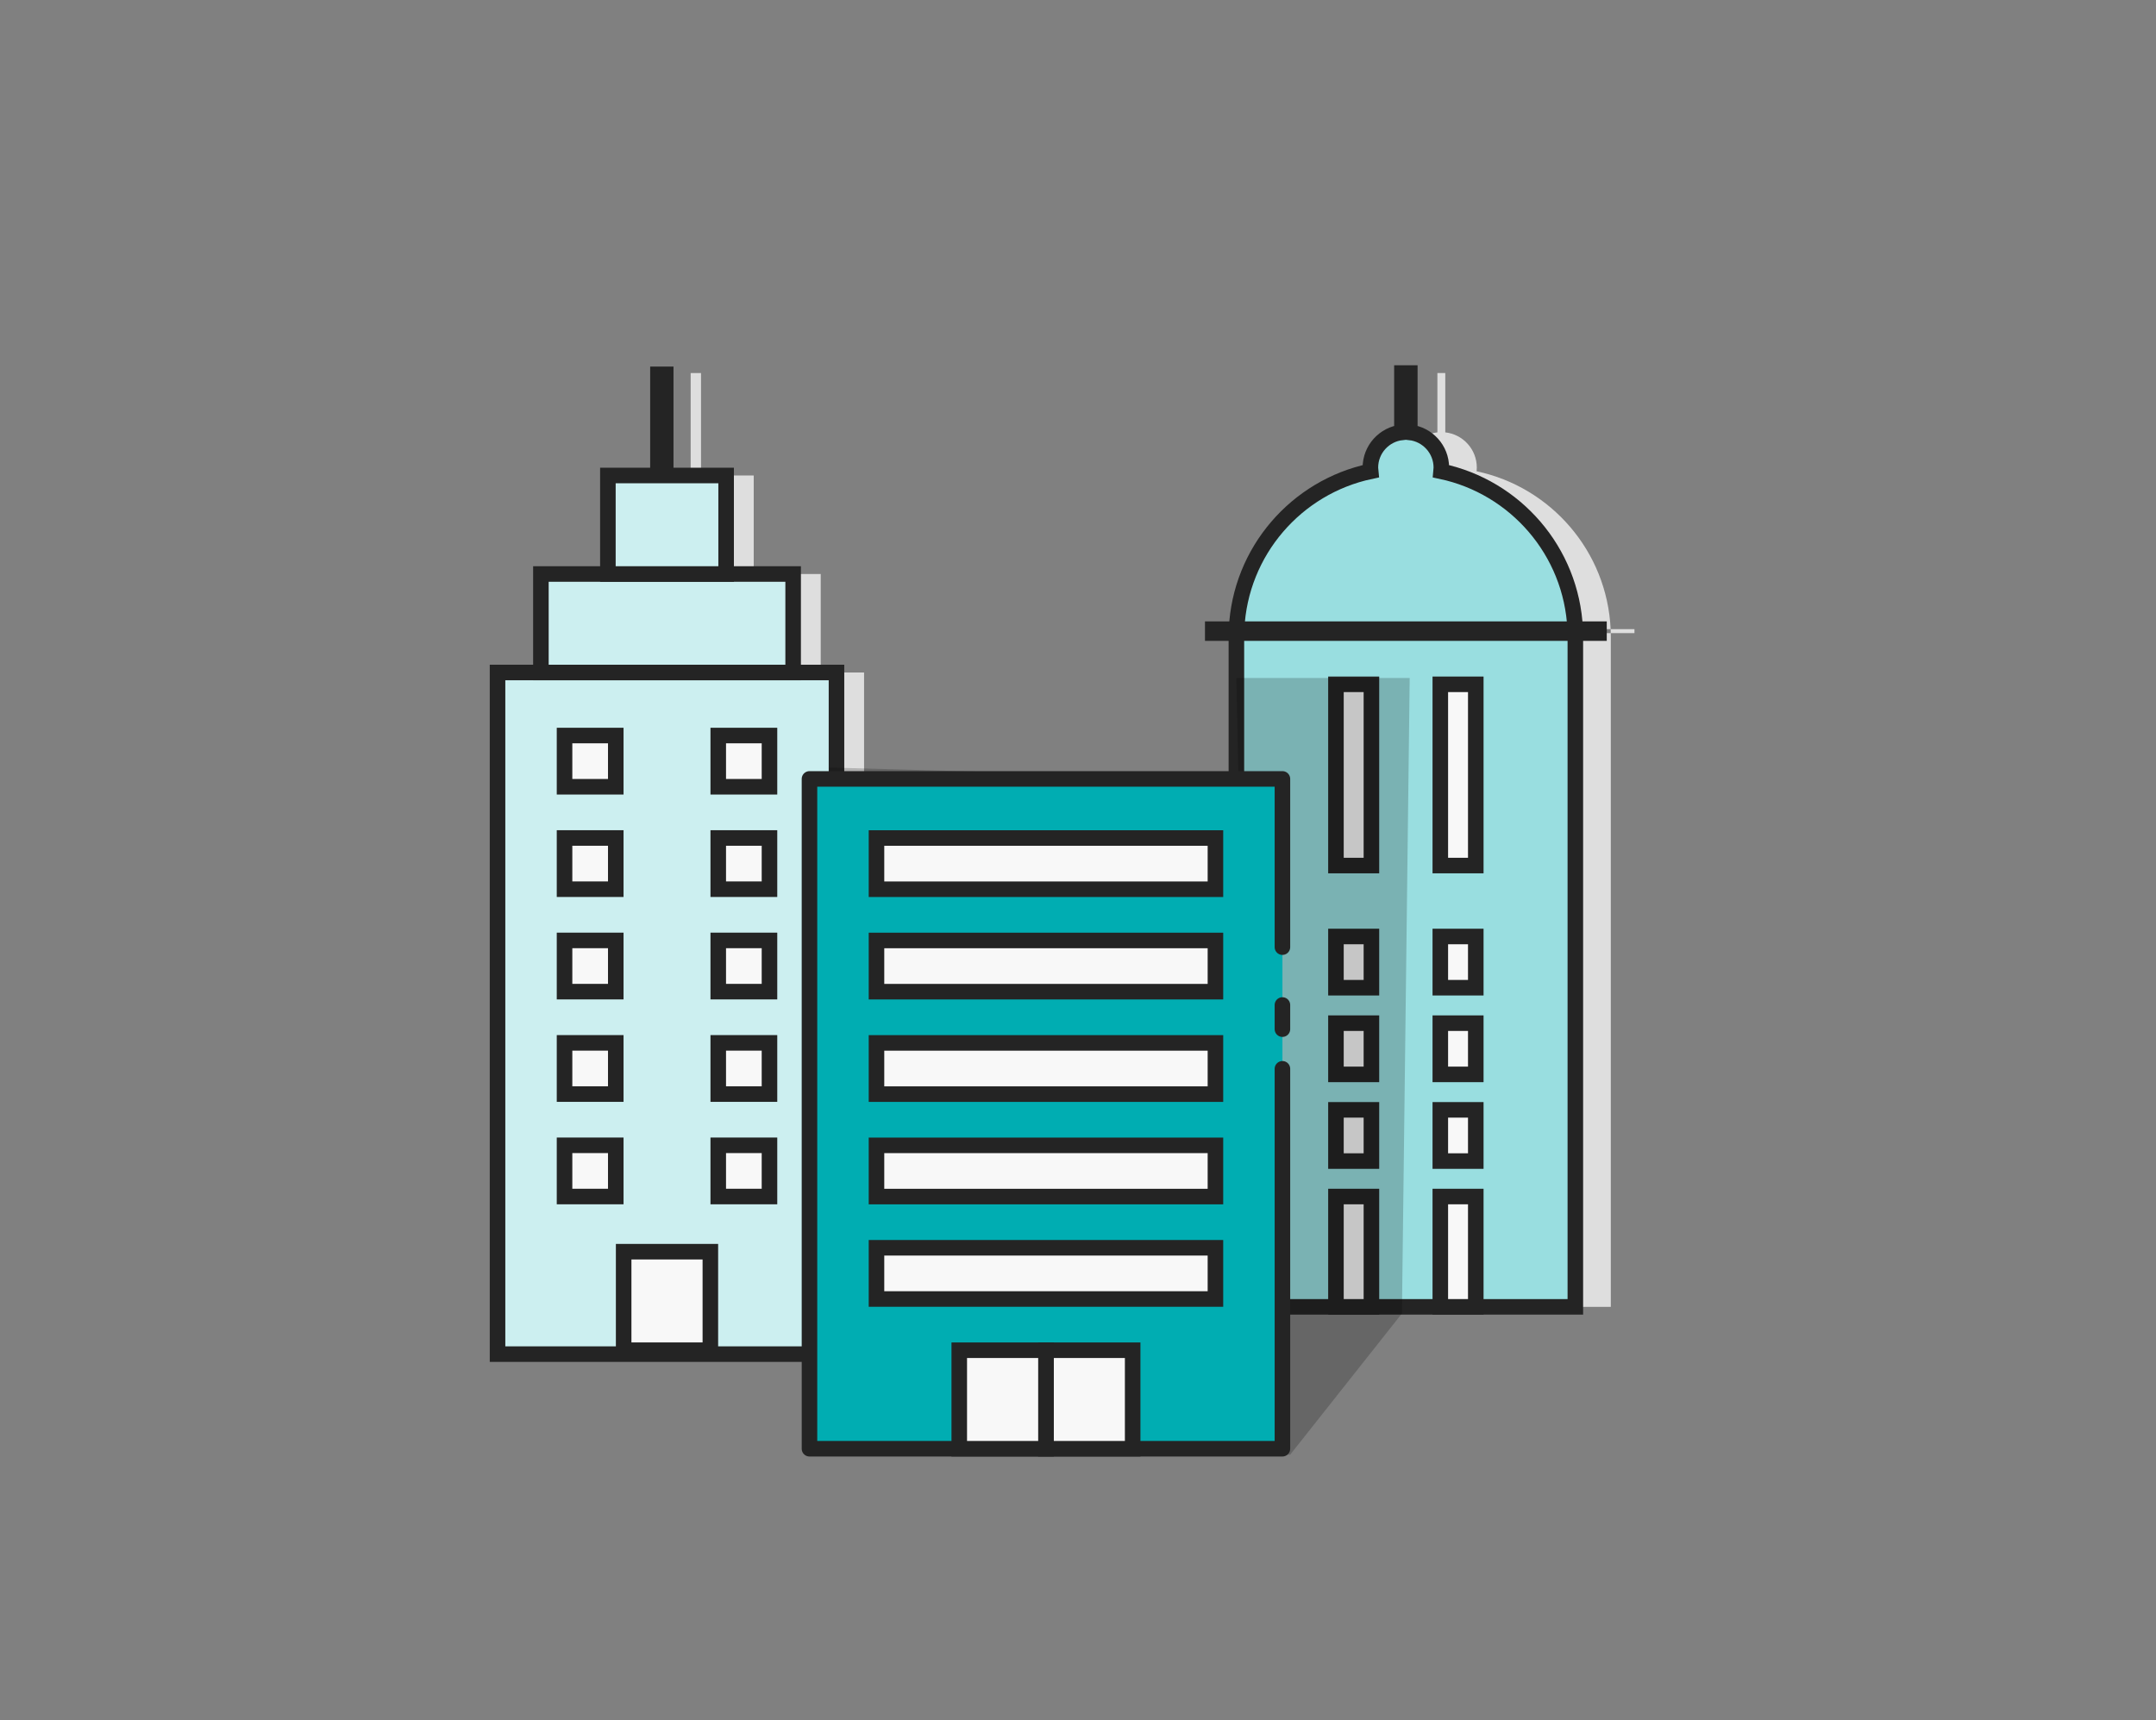 <?xml version="1.0" encoding="UTF-8"?>
<svg width="208px" height="166px" viewBox="0 0 208 166" version="1.1" xmlns="http://www.w3.org/2000/svg" xmlns:xlink="http://www.w3.org/1999/xlink">
    <rect x="0" y="0" width="208" height="166" fill="#808080" stroke="none"/>
    <title>icon_behoerde</title>
    <g id="icon_behoerde" stroke="none" stroke-width="1" fill="none" fill-rule="evenodd">
        <g id="ICON-Behörden" transform="translate(48, 36)">
            <g id="Group-23" transform="translate(69, 0)">
                <path d="M40.684,24.715 L40.684,25.095 L38.399,25.096 C38.399,25.103 38.399,25.111 38.399,25.119 L38.403,25.475 L38.403,90.114 L5.703,90.114 L5.703,25.475 L5.706,25.157 L5.708,25.095 L38.399,25.096 C38.396,24.968 38.391,24.841 38.386,24.714 L40.684,24.715 Z M22.433,-3.83693077e-13 L22.434,5.724 C24.145,5.914 25.475,7.364 25.475,9.125 C25.475,9.245 25.469,9.364 25.457,9.48 C32.613,10.995 38.041,17.191 38.386,24.714 L5.721,24.715 C5.714,24.862 5.709,25.009 5.706,25.157 L5.708,25.095 L3.422,25.095 L3.422,24.715 L5.721,24.715 C6.065,17.192 11.493,10.996 18.65,9.48 C18.637,9.364 18.631,9.245 18.631,9.125 C18.631,7.364 19.962,5.913 21.673,5.724 L21.673,-3.83693077e-13 L22.433,-3.83693077e-13 Z" id="Combined-Shape" fill="#DEDEDE" style="mix-blend-mode: multiply;"></path>
                <path d="M37.262,24.715 L37.262,25.095 L34.977,25.096 C34.977,25.103 34.977,25.111 34.977,25.119 L34.981,25.475 L34.981,90.114 L2.281,90.114 L2.281,25.475 L2.284,25.157 L2.286,25.095 L34.977,25.096 C34.974,24.968 34.969,24.841 34.964,24.714 L37.262,24.715 Z M19.011,-3.83693077e-13 L19.012,5.724 C20.723,5.914 22.053,7.364 22.053,9.125 C22.053,9.245 22.047,9.364 22.035,9.48 C29.19,10.995 34.619,17.191 34.964,24.714 L2.299,24.715 C2.292,24.862 2.287,25.009 2.284,25.157 L2.286,25.095 L1.98951966e-13,25.095 L1.98951966e-13,24.715 L2.299,24.715 C2.643,17.192 8.071,10.996 15.228,9.48 C15.215,9.364 15.209,9.245 15.209,9.125 C15.209,7.364 16.54,5.913 18.251,5.724 L18.251,-3.83693077e-13 L19.011,-3.83693077e-13 Z" id="Combined-Shape" stroke="#242424" stroke-width="1.5" fill="#99DEE0"></path>
                <rect id="Rectangle-Copy-24" stroke="#242424" stroke-width="1.5" fill="#F8F8F8" x="21.954" y="30.038" width="3.422" height="17.49"></rect>
                <rect id="Rectangle-Copy-26" stroke="#242424" stroke-width="1.5" fill="#F8F8F8" x="21.954" y="71.103" width="3.422" height="4.943"></rect>
                <rect id="Rectangle-Copy-32" stroke="#242424" stroke-width="1.5" fill="#F8F8F8" x="21.954" y="62.738" width="3.422" height="4.943"></rect>
                <rect id="Rectangle-Copy-34" stroke="#242424" stroke-width="1.5" fill="#F8F8F8" x="21.954" y="54.373" width="3.422" height="4.943"></rect>
                <rect id="Rectangle-Copy-28" stroke="#242424" stroke-width="1.5" fill="#F8F8F8" x="21.954" y="79.468" width="3.422" height="10.646"></rect>
                <rect id="Rectangle-Copy-25" stroke="#242424" stroke-width="1.5" fill="#F8F8F8" x="11.886" y="30.038" width="3.422" height="17.49"></rect>
                <rect id="Rectangle-Copy-27" stroke="#242424" stroke-width="1.5" fill="#F8F8F8" x="11.886" y="71.103" width="3.422" height="4.943"></rect>
                <rect id="Rectangle-Copy-33" stroke="#242424" stroke-width="1.5" fill="#F8F8F8" x="11.886" y="62.738" width="3.422" height="4.943"></rect>
                <rect id="Rectangle-Copy-35" stroke="#242424" stroke-width="1.5" fill="#F8F8F8" x="11.886" y="54.373" width="3.422" height="4.943"></rect>
                <rect id="Rectangle-Copy-29" stroke="#242424" stroke-width="1.5" fill="#F8F8F8" x="11.886" y="79.468" width="3.422" height="10.646"></rect>
            </g>
            <g id="Group-22">
                <path d="M18.631,4.97379915e-13 L19.631,4.97379915e-13 L19.631,9.886 L24.715,9.886 L24.715,19.392 L31.179,19.392 L31.179,28.897 L35.361,28.897 L35.361,94.677 L2.662,94.677 L2.662,28.897 L6.844,28.897 L6.844,19.392 L13.308,19.392 L13.308,9.886 L18.631,9.886 L18.631,4.97379915e-13 Z" id="Combined-Shape" fill="#DEDEDE" style="mix-blend-mode: multiply;"></path>
                <g id="Group-2" stroke="#242424">
                    <rect id="Rectangle-Copy-2" stroke-width="1.5" fill="#CCEFF0" x="0" y="28.897" width="32.7" height="65.779"></rect>
                    <rect id="Rectangle-Copy-3" stroke-width="1.5" fill="#CCEFF0" x="4.183" y="19.392" width="24.335" height="9.506"></rect>
                    <rect id="Rectangle-Copy-4" stroke-width="1.5" fill="#CCEFF0" x="10.646" y="9.886" width="11.407" height="9.506"></rect>
                    <rect id="Rectangle-Copy-13" stroke-width="1.5" fill="#F8F8F8" x="6.464" y="34.981" width="4.943" height="4.943"></rect>
                    <rect id="Rectangle-Copy-15" stroke-width="1.5" fill="#F8F8F8" x="6.464" y="44.867" width="4.943" height="4.943"></rect>
                    <rect id="Rectangle-Copy-17" stroke-width="1.5" fill="#F8F8F8" x="6.464" y="54.753" width="4.943" height="4.943"></rect>
                    <rect id="Rectangle-Copy-19" stroke-width="1.5" fill="#F8F8F8" x="6.464" y="64.639" width="4.943" height="4.943"></rect>
                    <rect id="Rectangle-Copy-21" stroke-width="1.5" fill="#F8F8F8" x="6.464" y="74.525" width="4.943" height="4.943"></rect>
                    <rect id="Rectangle-Copy-14" stroke-width="1.5" fill="#F8F8F8" x="21.293" y="34.981" width="4.943" height="4.943"></rect>
                    <rect id="Rectangle-Copy-16" stroke-width="1.5" fill="#F8F8F8" x="21.293" y="44.867" width="4.943" height="4.943"></rect>
                    <rect id="Rectangle-Copy-18" stroke-width="1.5" fill="#F8F8F8" x="21.293" y="54.753" width="4.943" height="4.943"></rect>
                    <rect id="Rectangle-Copy-20" stroke-width="1.5" fill="#F8F8F8" x="21.293" y="64.639" width="4.943" height="4.943"></rect>
                    <rect id="Rectangle-Copy-22" stroke-width="1.5" fill="#F8F8F8" x="21.293" y="74.525" width="4.943" height="4.943"></rect>
                    <rect id="Rectangle-Copy-30" stroke-width="1.25" fill="#F8F8F8" transform="translate(16.16, 4.943) scale(-1, 1) translate(-16.16, -4.943) " x="15.97" y="0" width="1" height="9.886"></rect>
                    <rect id="Rectangle-Copy-23" stroke-width="1.5" fill="#F8F8F8" x="12.167" y="84.791" width="8.365" height="9.506"></rect>
                </g>
            </g>
            <g id="Group" transform="translate(30.095, 29)">
                <polygon id="Rectangle" fill-opacity="0.2" fill="#000000" points="1.901 9.068 41.392 10.167 41.186 0.431 57.905 0.431 57.156 61.754 46.376 75.378 1.901 75.378"></polygon>
                <path d="M45.627,31.985 L45.627,34.315 M45.627,38.143 L45.627,50.603 L45.627,74.806 L0,74.806 L0,10.167 L45.627,10.167 L45.627,26.4" id="Shape" stroke="#242424" stroke-width="1.5" fill="#00ADB2" stroke-linecap="round" stroke-linejoin="round"></path>
                <rect id="Rectangle-Copy-5" stroke="#242424" stroke-width="1.5" fill="#F8F8F8" x="6.464" y="15.871" width="32.7" height="4.943"></rect>
                <rect id="Rectangle-Copy-6" stroke="#242424" stroke-width="1.5" fill="#F8F8F8" x="6.464" y="25.757" width="32.7" height="4.943"></rect>
                <rect id="Rectangle-Copy-7" stroke="#242424" stroke-width="1.5" fill="#F8F8F8" x="6.464" y="35.643" width="32.7" height="4.943"></rect>
                <rect id="Rectangle-Copy-8" stroke="#242424" stroke-width="1.5" fill="#F8F8F8" x="6.464" y="45.529" width="32.7" height="4.943"></rect>
                <rect id="Rectangle-Copy-9" stroke="#242424" stroke-width="1.5" fill="#F8F8F8" x="6.464" y="55.414" width="32.7" height="4.943"></rect>
                <rect id="Rectangle-Copy-10" stroke="#242424" stroke-width="1.5" fill="#F8F8F8" x="22.814" y="65.3" width="8.365" height="9.506"></rect>
                <rect id="Rectangle-Copy-11" stroke="#242424" stroke-width="1.5" fill="#F8F8F8" x="14.449" y="65.3" width="8.365" height="9.506"></rect>
            </g>
        </g>
    </g>
</svg>